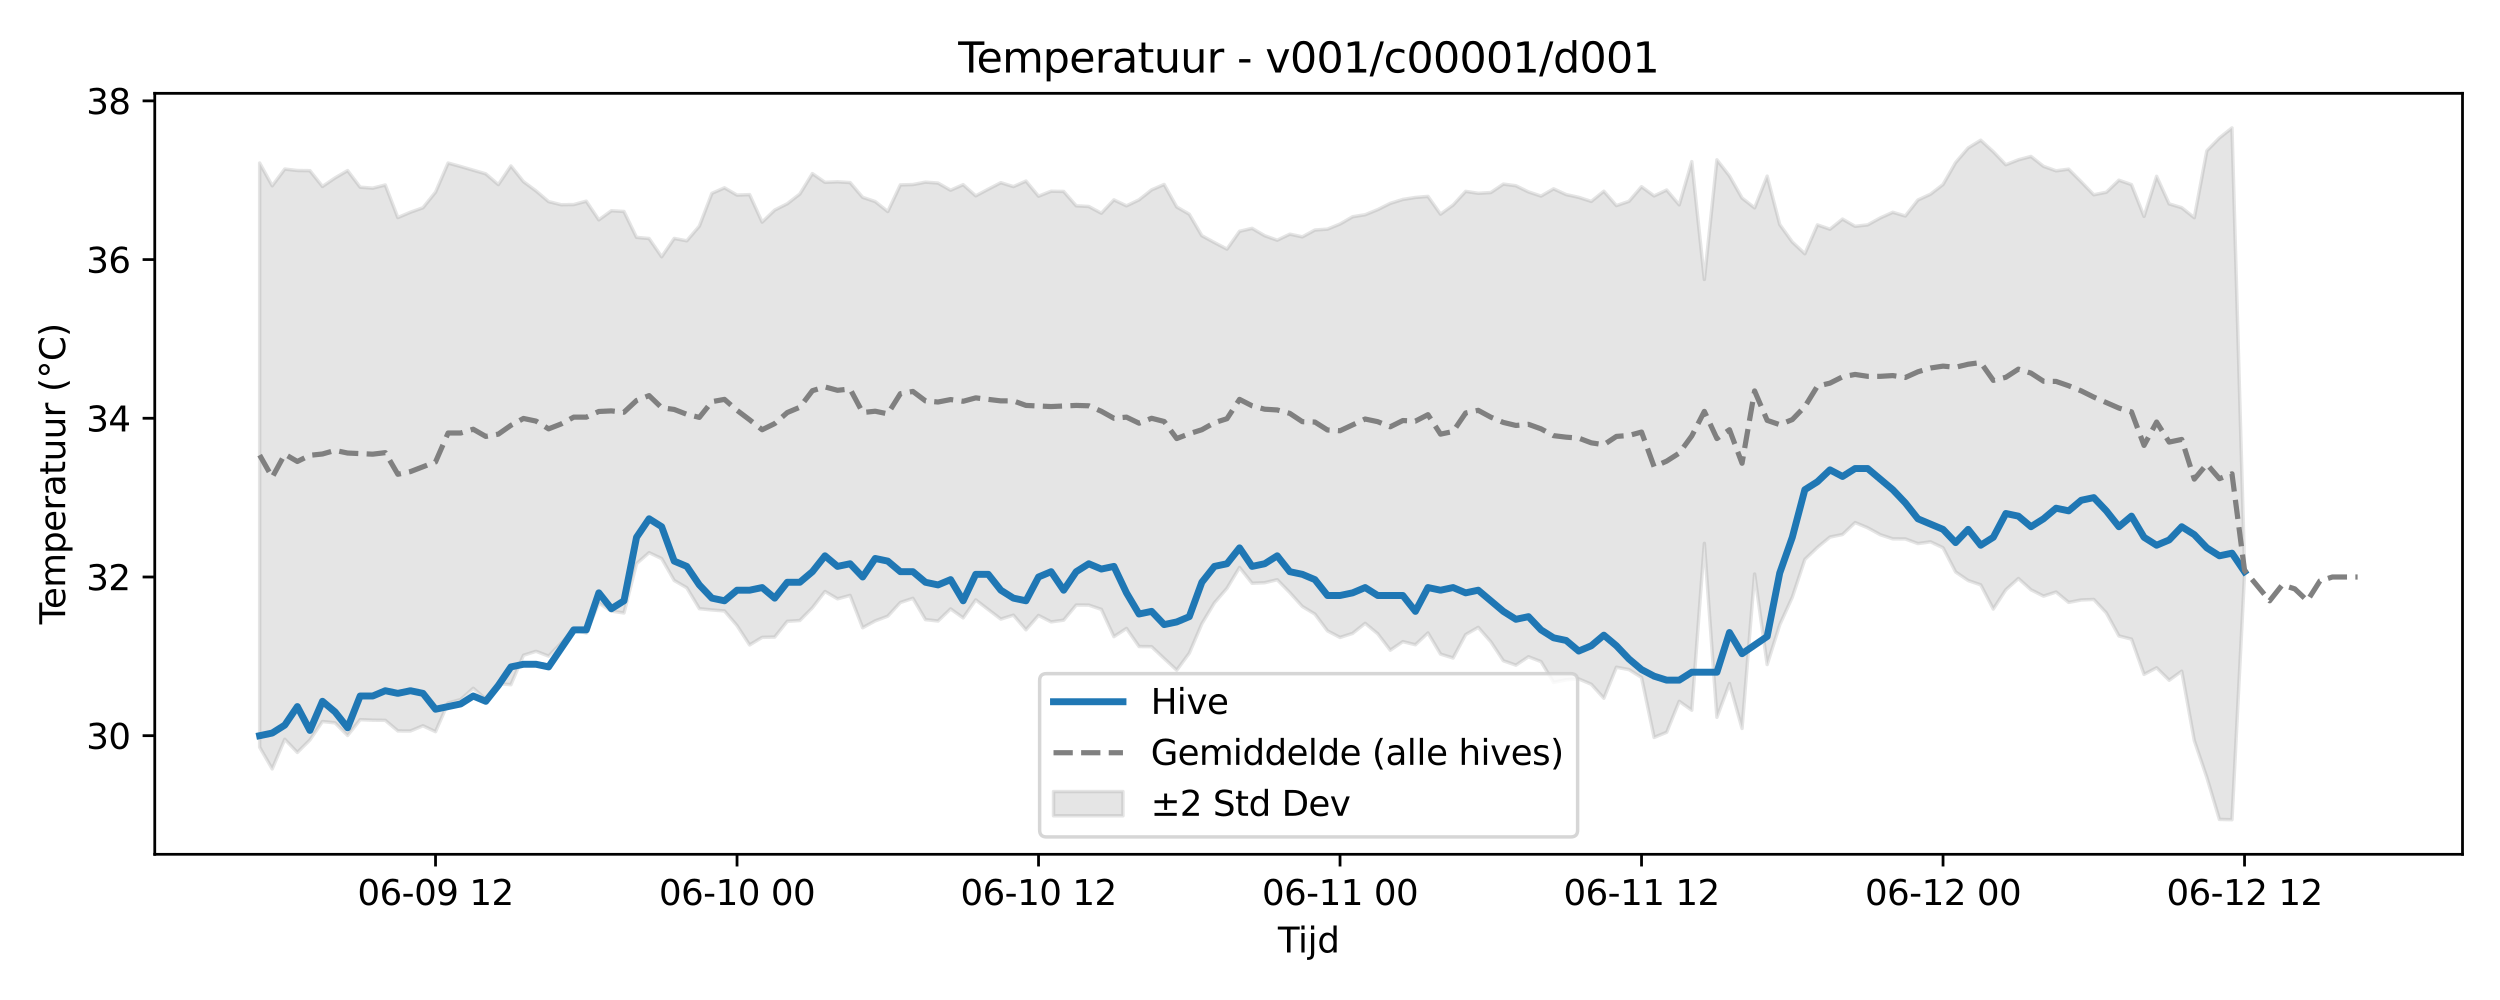 <?xml version="1.0" encoding="utf-8" standalone="no"?>
<!DOCTYPE svg PUBLIC "-//W3C//DTD SVG 1.1//EN"
  "http://www.w3.org/Graphics/SVG/1.1/DTD/svg11.dtd">
<svg xmlns:xlink="http://www.w3.org/1999/xlink" width="720pt" height="288pt" viewBox="0 0 720 288" xmlns="http://www.w3.org/2000/svg" version="1.1">
 <defs>
  <style type="text/css">*{stroke-linejoin: round; stroke-linecap: butt}</style>
 </defs>
 <g id="figure_1">
  <g id="patch_1">
   <path d="M 0 288 
L 720 288 
L 720 0 
L 0 0 
z
" style="fill: #ffffff"/>
  </g>
  <g id="axes_1">
   <g id="patch_2">
    <path d="M 44.57 246.04 
L 709.2 246.04 
L 709.2 26.88 
L 44.57 26.88 
z
" style="fill: #ffffff"/>
   </g>
   <g id="FillBetweenPolyCollection_1">
    <defs>
     <path id="m4e819aeb55" d="M 74.78 -241.05 
L 74.78 -72.804 
L 78.398 -66.554 
L 82.016 -75.085 
L 85.635 -71.291 
L 89.253 -74.895 
L 92.871 -80.204 
L 96.489 -79.819 
L 100.107 -76.176 
L 103.725 -80.737 
L 107.343 -80.584 
L 110.961 -80.541 
L 114.579 -77.488 
L 118.197 -77.469 
L 121.815 -78.976 
L 125.433 -77.269 
L 129.051 -85.546 
L 132.669 -86.537 
L 136.287 -89.775 
L 139.905 -86.687 
L 143.523 -91.104 
L 147.141 -90.805 
L 150.759 -99.283 
L 154.377 -100.423 
L 157.995 -99.041 
L 161.613 -102.77 
L 165.231 -106.643 
L 168.849 -105.665 
L 172.467 -114.318 
L 176.085 -112.005 
L 179.703 -111.464 
L 183.321 -125.662 
L 186.939 -128.829 
L 190.557 -127.116 
L 194.175 -120.823 
L 197.793 -118.714 
L 201.411 -112.7 
L 205.029 -112.331 
L 208.647 -112.045 
L 212.265 -107.828 
L 215.883 -102.253 
L 219.501 -104.441 
L 223.119 -104.524 
L 226.737 -109.054 
L 230.355 -109.294 
L 233.973 -112.96 
L 237.591 -117.651 
L 241.209 -115.537 
L 244.827 -116.522 
L 248.445 -107.206 
L 252.063 -109.187 
L 255.681 -110.538 
L 259.299 -114.475 
L 262.917 -115.679 
L 266.535 -109.547 
L 270.153 -109.149 
L 273.771 -112.631 
L 277.389 -110.049 
L 281.008 -115.226 
L 284.626 -112.44 
L 288.244 -109.694 
L 291.862 -110.831 
L 295.48 -106.619 
L 299.098 -110.755 
L 302.716 -108.892 
L 306.334 -109.392 
L 309.952 -113.747 
L 313.57 -113.724 
L 317.188 -112.505 
L 320.806 -104.637 
L 324.424 -107.004 
L 328.042 -101.798 
L 331.66 -101.758 
L 335.278 -98.342 
L 338.896 -94.995 
L 342.514 -99.881 
L 346.132 -108.35 
L 349.75 -114.379 
L 353.368 -118.566 
L 356.986 -124.571 
L 360.604 -120.021 
L 364.222 -120.173 
L 367.84 -121.039 
L 371.458 -117.342 
L 375.076 -113.329 
L 378.694 -111.144 
L 382.312 -106.315 
L 385.93 -104.411 
L 389.548 -105.583 
L 393.166 -108.477 
L 396.784 -105.483 
L 400.402 -100.739 
L 404.02 -103.206 
L 407.638 -102.308 
L 411.256 -105.705 
L 414.874 -99.618 
L 418.492 -98.495 
L 422.11 -105.232 
L 425.728 -107.317 
L 429.346 -103.182 
L 432.964 -97.701 
L 436.582 -96.432 
L 440.2 -98.858 
L 443.818 -97.452 
L 447.436 -91.444 
L 451.054 -92.228 
L 454.672 -92.478 
L 458.29 -90.929 
L 461.908 -86.908 
L 465.526 -95.835 
L 469.144 -95.152 
L 472.762 -92.9 
L 476.381 -75.618 
L 479.999 -77.11 
L 483.617 -86.016 
L 487.235 -83.457 
L 490.853 -131.511 
L 494.471 -81.418 
L 498.089 -91.138 
L 501.707 -78.202 
L 505.325 -122.686 
L 508.943 -96.609 
L 512.561 -108.044 
L 516.179 -115.999 
L 519.797 -126.885 
L 523.415 -130.344 
L 527.033 -133.326 
L 530.651 -134.057 
L 534.269 -137.502 
L 537.887 -135.994 
L 541.505 -134.008 
L 545.123 -132.806 
L 548.741 -132.787 
L 552.359 -131.445 
L 555.977 -131.957 
L 559.595 -130.243 
L 563.213 -123.275 
L 566.831 -120.801 
L 570.449 -119.562 
L 574.067 -112.595 
L 577.685 -118.136 
L 581.303 -121.393 
L 584.921 -118.14 
L 588.539 -116.313 
L 592.157 -117.493 
L 595.775 -114.506 
L 599.393 -115.208 
L 603.011 -115.356 
L 606.629 -111.472 
L 610.247 -104.847 
L 613.865 -103.939 
L 617.483 -93.777 
L 621.101 -95.674 
L 624.719 -92.082 
L 628.337 -94.697 
L 631.955 -74.725 
L 635.573 -64.089 
L 639.191 -52.009 
L 642.809 -51.922 
L 646.427 -122.657 
L 646.427 -124.812 
L 646.427 -124.812 
L 642.809 -251.158 
L 639.191 -248.278 
L 635.573 -244.578 
L 631.955 -225.307 
L 628.337 -228.19 
L 624.719 -229.281 
L 621.101 -237.225 
L 617.483 -225.682 
L 613.865 -234.837 
L 610.247 -236.106 
L 606.629 -232.636 
L 603.011 -231.909 
L 599.393 -235.648 
L 595.775 -239.288 
L 592.157 -238.804 
L 588.539 -240.093 
L 584.921 -242.946 
L 581.303 -241.978 
L 577.685 -240.556 
L 574.067 -244.319 
L 570.449 -247.618 
L 566.831 -245.399 
L 563.213 -241.184 
L 559.595 -234.869 
L 555.977 -232.067 
L 552.359 -230.402 
L 548.741 -225.795 
L 545.123 -226.865 
L 541.505 -225.228 
L 537.887 -223.242 
L 534.269 -222.821 
L 530.651 -224.907 
L 527.033 -221.991 
L 523.415 -223.232 
L 519.797 -214.919 
L 516.179 -218.314 
L 512.561 -223.349 
L 508.943 -237.27 
L 505.325 -228.133 
L 501.707 -230.973 
L 498.089 -237.336 
L 494.471 -241.976 
L 490.853 -207.526 
L 487.235 -241.461 
L 483.617 -228.999 
L 479.999 -233.283 
L 476.381 -231.575 
L 472.762 -234.231 
L 469.144 -230.02 
L 465.526 -228.793 
L 461.908 -232.932 
L 458.29 -229.999 
L 454.672 -231.17 
L 451.054 -231.964 
L 447.436 -233.619 
L 443.818 -231.529 
L 440.2 -232.735 
L 436.582 -234.508 
L 432.964 -234.981 
L 429.346 -232.546 
L 425.728 -232.329 
L 422.11 -232.891 
L 418.492 -228.963 
L 414.874 -226.316 
L 411.256 -231.439 
L 407.638 -231.135 
L 404.02 -230.563 
L 400.402 -229.439 
L 396.784 -227.634 
L 393.166 -226.163 
L 389.548 -225.575 
L 385.93 -223.482 
L 382.312 -222.013 
L 378.694 -221.755 
L 375.076 -219.788 
L 371.458 -220.564 
L 367.84 -218.825 
L 364.222 -220.126 
L 360.604 -222.238 
L 356.986 -221.387 
L 353.368 -216.256 
L 349.75 -218.157 
L 346.132 -220.123 
L 342.514 -226.307 
L 338.896 -228.4 
L 335.278 -234.883 
L 331.66 -233.318 
L 328.042 -230.448 
L 324.424 -228.725 
L 320.806 -230.439 
L 317.188 -226.597 
L 313.57 -228.534 
L 309.952 -228.729 
L 306.334 -232.866 
L 302.716 -232.931 
L 299.098 -231.504 
L 295.48 -235.857 
L 291.862 -234.257 
L 288.244 -235.393 
L 284.626 -233.518 
L 281.008 -231.603 
L 277.389 -234.821 
L 273.771 -233.218 
L 270.153 -235.285 
L 266.535 -235.541 
L 262.917 -234.85 
L 259.299 -234.749 
L 255.681 -227.077 
L 252.063 -229.952 
L 248.445 -231.17 
L 244.827 -235.422 
L 241.209 -235.645 
L 237.591 -235.49 
L 233.973 -238.005 
L 230.355 -232.13 
L 226.737 -229.323 
L 223.119 -227.504 
L 219.501 -224.032 
L 215.883 -231.952 
L 212.265 -231.818 
L 208.647 -233.913 
L 205.029 -232.321 
L 201.411 -222.883 
L 197.793 -218.647 
L 194.175 -219.331 
L 190.557 -214.054 
L 186.939 -219.306 
L 183.321 -219.644 
L 179.703 -227.094 
L 176.085 -227.315 
L 172.467 -224.676 
L 168.849 -230.064 
L 165.231 -229.086 
L 161.613 -229.041 
L 157.995 -229.94 
L 154.377 -233.021 
L 150.759 -235.684 
L 147.141 -240.207 
L 143.523 -234.83 
L 139.905 -237.941 
L 136.287 -238.988 
L 132.669 -240.049 
L 129.051 -241.041 
L 125.433 -232.667 
L 121.815 -228.167 
L 118.197 -226.88 
L 114.579 -225.338 
L 110.961 -234.728 
L 107.343 -233.814 
L 103.725 -234.096 
L 100.107 -238.875 
L 96.489 -236.756 
L 92.871 -234.303 
L 89.253 -238.85 
L 85.635 -238.899 
L 82.016 -239.313 
L 78.398 -234.495 
L 74.78 -241.05 
z
" style="stroke: #808080; stroke-opacity: 0.2"/>
    </defs>
    <g clip-path="url(#p2e03456da3)">
     <use xlink:href="#m4e819aeb55" x="0" y="288" style="fill: #808080; fill-opacity: 0.2; stroke: #808080; stroke-opacity: 0.2"/>
    </g>
   </g>
   <g id="matplotlib.axis_1">
    <g id="xtick_1">
     <g id="line2d_1">
      <defs>
       <path id="m7bb0979774" d="M 0 0 
L 0 3.5 
" style="stroke: #000000; stroke-width: 0.8"/>
      </defs>
      <g>
       <use xlink:href="#m7bb0979774" x="125.433" y="246.04" style="stroke: #000000; stroke-width: 0.8"/>
      </g>
     </g>
     <g id="text_1">
      <!-- 06-09 12 -->
      <g transform="translate(102.952 260.638) scale(0.1 -0.1)">
       <defs>
        <path id="DejaVuSans-30" d="M 2034 4250 
Q 1547 4250 1301 3770 
Q 1056 3291 1056 2328 
Q 1056 1369 1301 889 
Q 1547 409 2034 409 
Q 2525 409 2770 889 
Q 3016 1369 3016 2328 
Q 3016 3291 2770 3770 
Q 2525 4250 2034 4250 
z
M 2034 4750 
Q 2819 4750 3233 4129 
Q 3647 3509 3647 2328 
Q 3647 1150 3233 529 
Q 2819 -91 2034 -91 
Q 1250 -91 836 529 
Q 422 1150 422 2328 
Q 422 3509 836 4129 
Q 1250 4750 2034 4750 
z
" transform="scale(0.016)"/>
        <path id="DejaVuSans-36" d="M 2113 2584 
Q 1688 2584 1439 2293 
Q 1191 2003 1191 1497 
Q 1191 994 1439 701 
Q 1688 409 2113 409 
Q 2538 409 2786 701 
Q 3034 994 3034 1497 
Q 3034 2003 2786 2293 
Q 2538 2584 2113 2584 
z
M 3366 4563 
L 3366 3988 
Q 3128 4100 2886 4159 
Q 2644 4219 2406 4219 
Q 1781 4219 1451 3797 
Q 1122 3375 1075 2522 
Q 1259 2794 1537 2939 
Q 1816 3084 2150 3084 
Q 2853 3084 3261 2657 
Q 3669 2231 3669 1497 
Q 3669 778 3244 343 
Q 2819 -91 2113 -91 
Q 1303 -91 875 529 
Q 447 1150 447 2328 
Q 447 3434 972 4092 
Q 1497 4750 2381 4750 
Q 2619 4750 2861 4703 
Q 3103 4656 3366 4563 
z
" transform="scale(0.016)"/>
        <path id="DejaVuSans-2d" d="M 313 2009 
L 1997 2009 
L 1997 1497 
L 313 1497 
L 313 2009 
z
" transform="scale(0.016)"/>
        <path id="DejaVuSans-39" d="M 703 97 
L 703 672 
Q 941 559 1184 500 
Q 1428 441 1663 441 
Q 2288 441 2617 861 
Q 2947 1281 2994 2138 
Q 2813 1869 2534 1725 
Q 2256 1581 1919 1581 
Q 1219 1581 811 2004 
Q 403 2428 403 3163 
Q 403 3881 828 4315 
Q 1253 4750 1959 4750 
Q 2769 4750 3195 4129 
Q 3622 3509 3622 2328 
Q 3622 1225 3098 567 
Q 2575 -91 1691 -91 
Q 1453 -91 1209 -44 
Q 966 3 703 97 
z
M 1959 2075 
Q 2384 2075 2632 2365 
Q 2881 2656 2881 3163 
Q 2881 3666 2632 3958 
Q 2384 4250 1959 4250 
Q 1534 4250 1286 3958 
Q 1038 3666 1038 3163 
Q 1038 2656 1286 2365 
Q 1534 2075 1959 2075 
z
" transform="scale(0.016)"/>
        <path id="DejaVuSans-20" transform="scale(0.016)"/>
        <path id="DejaVuSans-31" d="M 794 531 
L 1825 531 
L 1825 4091 
L 703 3866 
L 703 4441 
L 1819 4666 
L 2450 4666 
L 2450 531 
L 3481 531 
L 3481 0 
L 794 0 
L 794 531 
z
" transform="scale(0.016)"/>
        <path id="DejaVuSans-32" d="M 1228 531 
L 3431 531 
L 3431 0 
L 469 0 
L 469 531 
Q 828 903 1448 1529 
Q 2069 2156 2228 2338 
Q 2531 2678 2651 2914 
Q 2772 3150 2772 3378 
Q 2772 3750 2511 3984 
Q 2250 4219 1831 4219 
Q 1534 4219 1204 4116 
Q 875 4013 500 3803 
L 500 4441 
Q 881 4594 1212 4672 
Q 1544 4750 1819 4750 
Q 2544 4750 2975 4387 
Q 3406 4025 3406 3419 
Q 3406 3131 3298 2873 
Q 3191 2616 2906 2266 
Q 2828 2175 2409 1742 
Q 1991 1309 1228 531 
z
" transform="scale(0.016)"/>
       </defs>
       <use xlink:href="#DejaVuSans-30"/>
       <use xlink:href="#DejaVuSans-36" transform="translate(63.623 0)"/>
       <use xlink:href="#DejaVuSans-2d" transform="translate(127.246 0)"/>
       <use xlink:href="#DejaVuSans-30" transform="translate(163.33 0)"/>
       <use xlink:href="#DejaVuSans-39" transform="translate(226.953 0)"/>
       <use xlink:href="#DejaVuSans-20" transform="translate(290.576 0)"/>
       <use xlink:href="#DejaVuSans-31" transform="translate(322.363 0)"/>
       <use xlink:href="#DejaVuSans-32" transform="translate(385.986 0)"/>
      </g>
     </g>
    </g>
    <g id="xtick_2">
     <g id="line2d_2">
      <g>
       <use xlink:href="#m7bb0979774" x="212.265" y="246.04" style="stroke: #000000; stroke-width: 0.8"/>
      </g>
     </g>
     <g id="text_2">
      <!-- 06-10 00 -->
      <g transform="translate(189.785 260.638) scale(0.1 -0.1)">
       <use xlink:href="#DejaVuSans-30"/>
       <use xlink:href="#DejaVuSans-36" transform="translate(63.623 0)"/>
       <use xlink:href="#DejaVuSans-2d" transform="translate(127.246 0)"/>
       <use xlink:href="#DejaVuSans-31" transform="translate(163.33 0)"/>
       <use xlink:href="#DejaVuSans-30" transform="translate(226.953 0)"/>
       <use xlink:href="#DejaVuSans-20" transform="translate(290.576 0)"/>
       <use xlink:href="#DejaVuSans-30" transform="translate(322.363 0)"/>
       <use xlink:href="#DejaVuSans-30" transform="translate(385.986 0)"/>
      </g>
     </g>
    </g>
    <g id="xtick_3">
     <g id="line2d_3">
      <g>
       <use xlink:href="#m7bb0979774" x="299.098" y="246.04" style="stroke: #000000; stroke-width: 0.8"/>
      </g>
     </g>
     <g id="text_3">
      <!-- 06-10 12 -->
      <g transform="translate(276.617 260.638) scale(0.1 -0.1)">
       <use xlink:href="#DejaVuSans-30"/>
       <use xlink:href="#DejaVuSans-36" transform="translate(63.623 0)"/>
       <use xlink:href="#DejaVuSans-2d" transform="translate(127.246 0)"/>
       <use xlink:href="#DejaVuSans-31" transform="translate(163.33 0)"/>
       <use xlink:href="#DejaVuSans-30" transform="translate(226.953 0)"/>
       <use xlink:href="#DejaVuSans-20" transform="translate(290.576 0)"/>
       <use xlink:href="#DejaVuSans-31" transform="translate(322.363 0)"/>
       <use xlink:href="#DejaVuSans-32" transform="translate(385.986 0)"/>
      </g>
     </g>
    </g>
    <g id="xtick_4">
     <g id="line2d_4">
      <g>
       <use xlink:href="#m7bb0979774" x="385.93" y="246.04" style="stroke: #000000; stroke-width: 0.8"/>
      </g>
     </g>
     <g id="text_4">
      <!-- 06-11 00 -->
      <g transform="translate(363.45 260.638) scale(0.1 -0.1)">
       <use xlink:href="#DejaVuSans-30"/>
       <use xlink:href="#DejaVuSans-36" transform="translate(63.623 0)"/>
       <use xlink:href="#DejaVuSans-2d" transform="translate(127.246 0)"/>
       <use xlink:href="#DejaVuSans-31" transform="translate(163.33 0)"/>
       <use xlink:href="#DejaVuSans-31" transform="translate(226.953 0)"/>
       <use xlink:href="#DejaVuSans-20" transform="translate(290.576 0)"/>
       <use xlink:href="#DejaVuSans-30" transform="translate(322.363 0)"/>
       <use xlink:href="#DejaVuSans-30" transform="translate(385.986 0)"/>
      </g>
     </g>
    </g>
    <g id="xtick_5">
     <g id="line2d_5">
      <g>
       <use xlink:href="#m7bb0979774" x="472.762" y="246.04" style="stroke: #000000; stroke-width: 0.8"/>
      </g>
     </g>
     <g id="text_5">
      <!-- 06-11 12 -->
      <g transform="translate(450.282 260.638) scale(0.1 -0.1)">
       <use xlink:href="#DejaVuSans-30"/>
       <use xlink:href="#DejaVuSans-36" transform="translate(63.623 0)"/>
       <use xlink:href="#DejaVuSans-2d" transform="translate(127.246 0)"/>
       <use xlink:href="#DejaVuSans-31" transform="translate(163.33 0)"/>
       <use xlink:href="#DejaVuSans-31" transform="translate(226.953 0)"/>
       <use xlink:href="#DejaVuSans-20" transform="translate(290.576 0)"/>
       <use xlink:href="#DejaVuSans-31" transform="translate(322.363 0)"/>
       <use xlink:href="#DejaVuSans-32" transform="translate(385.986 0)"/>
      </g>
     </g>
    </g>
    <g id="xtick_6">
     <g id="line2d_6">
      <g>
       <use xlink:href="#m7bb0979774" x="559.595" y="246.04" style="stroke: #000000; stroke-width: 0.8"/>
      </g>
     </g>
     <g id="text_6">
      <!-- 06-12 00 -->
      <g transform="translate(537.114 260.638) scale(0.1 -0.1)">
       <use xlink:href="#DejaVuSans-30"/>
       <use xlink:href="#DejaVuSans-36" transform="translate(63.623 0)"/>
       <use xlink:href="#DejaVuSans-2d" transform="translate(127.246 0)"/>
       <use xlink:href="#DejaVuSans-31" transform="translate(163.33 0)"/>
       <use xlink:href="#DejaVuSans-32" transform="translate(226.953 0)"/>
       <use xlink:href="#DejaVuSans-20" transform="translate(290.576 0)"/>
       <use xlink:href="#DejaVuSans-30" transform="translate(322.363 0)"/>
       <use xlink:href="#DejaVuSans-30" transform="translate(385.986 0)"/>
      </g>
     </g>
    </g>
    <g id="xtick_7">
     <g id="line2d_7">
      <g>
       <use xlink:href="#m7bb0979774" x="646.427" y="246.04" style="stroke: #000000; stroke-width: 0.8"/>
      </g>
     </g>
     <g id="text_7">
      <!-- 06-12 12 -->
      <g transform="translate(623.947 260.638) scale(0.1 -0.1)">
       <use xlink:href="#DejaVuSans-30"/>
       <use xlink:href="#DejaVuSans-36" transform="translate(63.623 0)"/>
       <use xlink:href="#DejaVuSans-2d" transform="translate(127.246 0)"/>
       <use xlink:href="#DejaVuSans-31" transform="translate(163.33 0)"/>
       <use xlink:href="#DejaVuSans-32" transform="translate(226.953 0)"/>
       <use xlink:href="#DejaVuSans-20" transform="translate(290.576 0)"/>
       <use xlink:href="#DejaVuSans-31" transform="translate(322.363 0)"/>
       <use xlink:href="#DejaVuSans-32" transform="translate(385.986 0)"/>
      </g>
     </g>
    </g>
    <g id="text_8">
     <!-- Tijd -->
     <g transform="translate(368.035 274.317) scale(0.1 -0.1)">
      <defs>
       <path id="DejaVuSans-54" d="M -19 4666 
L 3928 4666 
L 3928 4134 
L 2272 4134 
L 2272 0 
L 1638 0 
L 1638 4134 
L -19 4134 
L -19 4666 
z
" transform="scale(0.016)"/>
       <path id="DejaVuSans-69" d="M 603 3500 
L 1178 3500 
L 1178 0 
L 603 0 
L 603 3500 
z
M 603 4863 
L 1178 4863 
L 1178 4134 
L 603 4134 
L 603 4863 
z
" transform="scale(0.016)"/>
       <path id="DejaVuSans-6a" d="M 603 3500 
L 1178 3500 
L 1178 -63 
Q 1178 -731 923 -1031 
Q 669 -1331 103 -1331 
L -116 -1331 
L -116 -844 
L 38 -844 
Q 366 -844 484 -692 
Q 603 -541 603 -63 
L 603 3500 
z
M 603 4863 
L 1178 4863 
L 1178 4134 
L 603 4134 
L 603 4863 
z
" transform="scale(0.016)"/>
       <path id="DejaVuSans-64" d="M 2906 2969 
L 2906 4863 
L 3481 4863 
L 3481 0 
L 2906 0 
L 2906 525 
Q 2725 213 2448 61 
Q 2172 -91 1784 -91 
Q 1150 -91 751 415 
Q 353 922 353 1747 
Q 353 2572 751 3078 
Q 1150 3584 1784 3584 
Q 2172 3584 2448 3432 
Q 2725 3281 2906 2969 
z
M 947 1747 
Q 947 1113 1208 752 
Q 1469 391 1925 391 
Q 2381 391 2643 752 
Q 2906 1113 2906 1747 
Q 2906 2381 2643 2742 
Q 2381 3103 1925 3103 
Q 1469 3103 1208 2742 
Q 947 2381 947 1747 
z
" transform="scale(0.016)"/>
      </defs>
      <use xlink:href="#DejaVuSans-54"/>
      <use xlink:href="#DejaVuSans-69" transform="translate(57.959 0)"/>
      <use xlink:href="#DejaVuSans-6a" transform="translate(85.742 0)"/>
      <use xlink:href="#DejaVuSans-64" transform="translate(113.525 0)"/>
     </g>
    </g>
   </g>
   <g id="matplotlib.axis_2">
    <g id="ytick_1">
     <g id="line2d_8">
      <defs>
       <path id="m23833647ec" d="M 0 0 
L -3.5 0 
" style="stroke: #000000; stroke-width: 0.8"/>
      </defs>
      <g>
       <use xlink:href="#m23833647ec" x="44.57" y="211.878" style="stroke: #000000; stroke-width: 0.8"/>
      </g>
     </g>
     <g id="text_9">
      <!-- 30 -->
      <g transform="translate(24.845 215.677) scale(0.1 -0.1)">
       <defs>
        <path id="DejaVuSans-33" d="M 2597 2516 
Q 3050 2419 3304 2112 
Q 3559 1806 3559 1356 
Q 3559 666 3084 287 
Q 2609 -91 1734 -91 
Q 1441 -91 1130 -33 
Q 819 25 488 141 
L 488 750 
Q 750 597 1062 519 
Q 1375 441 1716 441 
Q 2309 441 2620 675 
Q 2931 909 2931 1356 
Q 2931 1769 2642 2001 
Q 2353 2234 1838 2234 
L 1294 2234 
L 1294 2753 
L 1863 2753 
Q 2328 2753 2575 2939 
Q 2822 3125 2822 3475 
Q 2822 3834 2567 4026 
Q 2313 4219 1838 4219 
Q 1578 4219 1281 4162 
Q 984 4106 628 3988 
L 628 4550 
Q 988 4650 1302 4700 
Q 1616 4750 1894 4750 
Q 2613 4750 3031 4423 
Q 3450 4097 3450 3541 
Q 3450 3153 3228 2886 
Q 3006 2619 2597 2516 
z
" transform="scale(0.016)"/>
       </defs>
       <use xlink:href="#DejaVuSans-33"/>
       <use xlink:href="#DejaVuSans-30" transform="translate(63.623 0)"/>
      </g>
     </g>
    </g>
    <g id="ytick_2">
     <g id="line2d_9">
      <g>
       <use xlink:href="#m23833647ec" x="44.57" y="166.17" style="stroke: #000000; stroke-width: 0.8"/>
      </g>
     </g>
     <g id="text_10">
      <!-- 32 -->
      <g transform="translate(24.845 169.969) scale(0.1 -0.1)">
       <use xlink:href="#DejaVuSans-33"/>
       <use xlink:href="#DejaVuSans-32" transform="translate(63.623 0)"/>
      </g>
     </g>
    </g>
    <g id="ytick_3">
     <g id="line2d_10">
      <g>
       <use xlink:href="#m23833647ec" x="44.57" y="120.462" style="stroke: #000000; stroke-width: 0.8"/>
      </g>
     </g>
     <g id="text_11">
      <!-- 34 -->
      <g transform="translate(24.845 124.261) scale(0.1 -0.1)">
       <defs>
        <path id="DejaVuSans-34" d="M 2419 4116 
L 825 1625 
L 2419 1625 
L 2419 4116 
z
M 2253 4666 
L 3047 4666 
L 3047 1625 
L 3713 1625 
L 3713 1100 
L 3047 1100 
L 3047 0 
L 2419 0 
L 2419 1100 
L 313 1100 
L 313 1709 
L 2253 4666 
z
" transform="scale(0.016)"/>
       </defs>
       <use xlink:href="#DejaVuSans-33"/>
       <use xlink:href="#DejaVuSans-34" transform="translate(63.623 0)"/>
      </g>
     </g>
    </g>
    <g id="ytick_4">
     <g id="line2d_11">
      <g>
       <use xlink:href="#m23833647ec" x="44.57" y="74.754" style="stroke: #000000; stroke-width: 0.8"/>
      </g>
     </g>
     <g id="text_12">
      <!-- 36 -->
      <g transform="translate(24.845 78.553) scale(0.1 -0.1)">
       <use xlink:href="#DejaVuSans-33"/>
       <use xlink:href="#DejaVuSans-36" transform="translate(63.623 0)"/>
      </g>
     </g>
    </g>
    <g id="ytick_5">
     <g id="line2d_12">
      <g>
       <use xlink:href="#m23833647ec" x="44.57" y="29.046" style="stroke: #000000; stroke-width: 0.8"/>
      </g>
     </g>
     <g id="text_13">
      <!-- 38 -->
      <g transform="translate(24.845 32.846) scale(0.1 -0.1)">
       <defs>
        <path id="DejaVuSans-38" d="M 2034 2216 
Q 1584 2216 1326 1975 
Q 1069 1734 1069 1313 
Q 1069 891 1326 650 
Q 1584 409 2034 409 
Q 2484 409 2743 651 
Q 3003 894 3003 1313 
Q 3003 1734 2745 1975 
Q 2488 2216 2034 2216 
z
M 1403 2484 
Q 997 2584 770 2862 
Q 544 3141 544 3541 
Q 544 4100 942 4425 
Q 1341 4750 2034 4750 
Q 2731 4750 3128 4425 
Q 3525 4100 3525 3541 
Q 3525 3141 3298 2862 
Q 3072 2584 2669 2484 
Q 3125 2378 3379 2068 
Q 3634 1759 3634 1313 
Q 3634 634 3220 271 
Q 2806 -91 2034 -91 
Q 1263 -91 848 271 
Q 434 634 434 1313 
Q 434 1759 690 2068 
Q 947 2378 1403 2484 
z
M 1172 3481 
Q 1172 3119 1398 2916 
Q 1625 2713 2034 2713 
Q 2441 2713 2670 2916 
Q 2900 3119 2900 3481 
Q 2900 3844 2670 4047 
Q 2441 4250 2034 4250 
Q 1625 4250 1398 4047 
Q 1172 3844 1172 3481 
z
" transform="scale(0.016)"/>
       </defs>
       <use xlink:href="#DejaVuSans-33"/>
       <use xlink:href="#DejaVuSans-38" transform="translate(63.623 0)"/>
      </g>
     </g>
    </g>
    <g id="text_14">
     <!-- Temperatuur (°C) -->
     <g transform="translate(18.765 179.816) rotate(-90) scale(0.1 -0.1)">
      <defs>
       <path id="DejaVuSans-65" d="M 3597 1894 
L 3597 1613 
L 953 1613 
Q 991 1019 1311 708 
Q 1631 397 2203 397 
Q 2534 397 2845 478 
Q 3156 559 3463 722 
L 3463 178 
Q 3153 47 2828 -22 
Q 2503 -91 2169 -91 
Q 1331 -91 842 396 
Q 353 884 353 1716 
Q 353 2575 817 3079 
Q 1281 3584 2069 3584 
Q 2775 3584 3186 3129 
Q 3597 2675 3597 1894 
z
M 3022 2063 
Q 3016 2534 2758 2815 
Q 2500 3097 2075 3097 
Q 1594 3097 1305 2825 
Q 1016 2553 972 2059 
L 3022 2063 
z
" transform="scale(0.016)"/>
       <path id="DejaVuSans-6d" d="M 3328 2828 
Q 3544 3216 3844 3400 
Q 4144 3584 4550 3584 
Q 5097 3584 5394 3201 
Q 5691 2819 5691 2113 
L 5691 0 
L 5113 0 
L 5113 2094 
Q 5113 2597 4934 2840 
Q 4756 3084 4391 3084 
Q 3944 3084 3684 2787 
Q 3425 2491 3425 1978 
L 3425 0 
L 2847 0 
L 2847 2094 
Q 2847 2600 2669 2842 
Q 2491 3084 2119 3084 
Q 1678 3084 1418 2786 
Q 1159 2488 1159 1978 
L 1159 0 
L 581 0 
L 581 3500 
L 1159 3500 
L 1159 2956 
Q 1356 3278 1631 3431 
Q 1906 3584 2284 3584 
Q 2666 3584 2933 3390 
Q 3200 3197 3328 2828 
z
" transform="scale(0.016)"/>
       <path id="DejaVuSans-70" d="M 1159 525 
L 1159 -1331 
L 581 -1331 
L 581 3500 
L 1159 3500 
L 1159 2969 
Q 1341 3281 1617 3432 
Q 1894 3584 2278 3584 
Q 2916 3584 3314 3078 
Q 3713 2572 3713 1747 
Q 3713 922 3314 415 
Q 2916 -91 2278 -91 
Q 1894 -91 1617 61 
Q 1341 213 1159 525 
z
M 3116 1747 
Q 3116 2381 2855 2742 
Q 2594 3103 2138 3103 
Q 1681 3103 1420 2742 
Q 1159 2381 1159 1747 
Q 1159 1113 1420 752 
Q 1681 391 2138 391 
Q 2594 391 2855 752 
Q 3116 1113 3116 1747 
z
" transform="scale(0.016)"/>
       <path id="DejaVuSans-72" d="M 2631 2963 
Q 2534 3019 2420 3045 
Q 2306 3072 2169 3072 
Q 1681 3072 1420 2755 
Q 1159 2438 1159 1844 
L 1159 0 
L 581 0 
L 581 3500 
L 1159 3500 
L 1159 2956 
Q 1341 3275 1631 3429 
Q 1922 3584 2338 3584 
Q 2397 3584 2469 3576 
Q 2541 3569 2628 3553 
L 2631 2963 
z
" transform="scale(0.016)"/>
       <path id="DejaVuSans-61" d="M 2194 1759 
Q 1497 1759 1228 1600 
Q 959 1441 959 1056 
Q 959 750 1161 570 
Q 1363 391 1709 391 
Q 2188 391 2477 730 
Q 2766 1069 2766 1631 
L 2766 1759 
L 2194 1759 
z
M 3341 1997 
L 3341 0 
L 2766 0 
L 2766 531 
Q 2569 213 2275 61 
Q 1981 -91 1556 -91 
Q 1019 -91 701 211 
Q 384 513 384 1019 
Q 384 1609 779 1909 
Q 1175 2209 1959 2209 
L 2766 2209 
L 2766 2266 
Q 2766 2663 2505 2880 
Q 2244 3097 1772 3097 
Q 1472 3097 1187 3025 
Q 903 2953 641 2809 
L 641 3341 
Q 956 3463 1253 3523 
Q 1550 3584 1831 3584 
Q 2591 3584 2966 3190 
Q 3341 2797 3341 1997 
z
" transform="scale(0.016)"/>
       <path id="DejaVuSans-74" d="M 1172 4494 
L 1172 3500 
L 2356 3500 
L 2356 3053 
L 1172 3053 
L 1172 1153 
Q 1172 725 1289 603 
Q 1406 481 1766 481 
L 2356 481 
L 2356 0 
L 1766 0 
Q 1100 0 847 248 
Q 594 497 594 1153 
L 594 3053 
L 172 3053 
L 172 3500 
L 594 3500 
L 594 4494 
L 1172 4494 
z
" transform="scale(0.016)"/>
       <path id="DejaVuSans-75" d="M 544 1381 
L 544 3500 
L 1119 3500 
L 1119 1403 
Q 1119 906 1312 657 
Q 1506 409 1894 409 
Q 2359 409 2629 706 
Q 2900 1003 2900 1516 
L 2900 3500 
L 3475 3500 
L 3475 0 
L 2900 0 
L 2900 538 
Q 2691 219 2414 64 
Q 2138 -91 1772 -91 
Q 1169 -91 856 284 
Q 544 659 544 1381 
z
M 1991 3584 
L 1991 3584 
z
" transform="scale(0.016)"/>
       <path id="DejaVuSans-28" d="M 1984 4856 
Q 1566 4138 1362 3434 
Q 1159 2731 1159 2009 
Q 1159 1288 1364 580 
Q 1569 -128 1984 -844 
L 1484 -844 
Q 1016 -109 783 600 
Q 550 1309 550 2009 
Q 550 2706 781 3412 
Q 1013 4119 1484 4856 
L 1984 4856 
z
" transform="scale(0.016)"/>
       <path id="DejaVuSans-b0" d="M 1600 4347 
Q 1350 4347 1178 4173 
Q 1006 4000 1006 3750 
Q 1006 3503 1178 3333 
Q 1350 3163 1600 3163 
Q 1850 3163 2022 3333 
Q 2194 3503 2194 3750 
Q 2194 3997 2020 4172 
Q 1847 4347 1600 4347 
z
M 1600 4750 
Q 1800 4750 1984 4673 
Q 2169 4597 2303 4453 
Q 2447 4313 2519 4134 
Q 2591 3956 2591 3750 
Q 2591 3338 2302 3052 
Q 2013 2766 1594 2766 
Q 1172 2766 890 3047 
Q 609 3328 609 3750 
Q 609 4169 896 4459 
Q 1184 4750 1600 4750 
z
" transform="scale(0.016)"/>
       <path id="DejaVuSans-43" d="M 4122 4306 
L 4122 3641 
Q 3803 3938 3442 4084 
Q 3081 4231 2675 4231 
Q 1875 4231 1450 3742 
Q 1025 3253 1025 2328 
Q 1025 1406 1450 917 
Q 1875 428 2675 428 
Q 3081 428 3442 575 
Q 3803 722 4122 1019 
L 4122 359 
Q 3791 134 3420 21 
Q 3050 -91 2638 -91 
Q 1578 -91 968 557 
Q 359 1206 359 2328 
Q 359 3453 968 4101 
Q 1578 4750 2638 4750 
Q 3056 4750 3426 4639 
Q 3797 4528 4122 4306 
z
" transform="scale(0.016)"/>
       <path id="DejaVuSans-29" d="M 513 4856 
L 1013 4856 
Q 1481 4119 1714 3412 
Q 1947 2706 1947 2009 
Q 1947 1309 1714 600 
Q 1481 -109 1013 -844 
L 513 -844 
Q 928 -128 1133 580 
Q 1338 1288 1338 2009 
Q 1338 2731 1133 3434 
Q 928 4138 513 4856 
z
" transform="scale(0.016)"/>
      </defs>
      <use xlink:href="#DejaVuSans-54"/>
      <use xlink:href="#DejaVuSans-65" transform="translate(44.084 0)"/>
      <use xlink:href="#DejaVuSans-6d" transform="translate(105.607 0)"/>
      <use xlink:href="#DejaVuSans-70" transform="translate(203.02 0)"/>
      <use xlink:href="#DejaVuSans-65" transform="translate(266.496 0)"/>
      <use xlink:href="#DejaVuSans-72" transform="translate(328.02 0)"/>
      <use xlink:href="#DejaVuSans-61" transform="translate(369.133 0)"/>
      <use xlink:href="#DejaVuSans-74" transform="translate(430.412 0)"/>
      <use xlink:href="#DejaVuSans-75" transform="translate(469.621 0)"/>
      <use xlink:href="#DejaVuSans-75" transform="translate(533 0)"/>
      <use xlink:href="#DejaVuSans-72" transform="translate(596.379 0)"/>
      <use xlink:href="#DejaVuSans-20" transform="translate(637.492 0)"/>
      <use xlink:href="#DejaVuSans-28" transform="translate(669.279 0)"/>
      <use xlink:href="#DejaVuSans-b0" transform="translate(708.293 0)"/>
      <use xlink:href="#DejaVuSans-43" transform="translate(758.293 0)"/>
      <use xlink:href="#DejaVuSans-29" transform="translate(828.117 0)"/>
     </g>
    </g>
   </g>
   <g id="line2d_13">
    <path d="M 74.78 211.878 
L 78.398 211.116 
L 82.016 208.831 
L 85.635 203.498 
L 89.253 210.355 
L 92.871 201.975 
L 96.489 205.022 
L 100.107 209.593 
L 103.725 200.451 
L 107.343 200.451 
L 110.961 198.928 
L 114.579 199.689 
L 118.197 198.928 
L 121.815 199.689 
L 125.433 204.26 
L 132.669 202.737 
L 136.287 200.451 
L 139.905 201.975 
L 143.523 197.404 
L 147.141 192.071 
L 150.759 191.31 
L 154.377 191.31 
L 157.995 192.071 
L 165.231 181.406 
L 168.849 181.406 
L 172.467 170.741 
L 176.085 175.312 
L 179.703 173.026 
L 183.321 154.743 
L 186.939 149.411 
L 190.557 151.696 
L 194.175 161.599 
L 197.793 163.123 
L 201.411 168.456 
L 205.029 172.265 
L 208.647 173.026 
L 212.265 169.979 
L 215.883 169.979 
L 219.501 169.217 
L 223.119 172.265 
L 226.737 167.694 
L 230.355 167.694 
L 233.973 164.647 
L 237.591 160.076 
L 241.209 163.123 
L 244.827 162.361 
L 248.445 166.17 
L 252.063 160.838 
L 255.681 161.599 
L 259.299 164.647 
L 262.917 164.647 
L 266.535 167.694 
L 270.153 168.456 
L 273.771 166.932 
L 277.389 173.026 
L 281.008 165.408 
L 284.626 165.408 
L 288.244 169.979 
L 291.862 172.265 
L 295.48 173.026 
L 299.098 166.17 
L 302.716 164.647 
L 306.334 169.979 
L 309.952 164.647 
L 313.57 162.361 
L 317.188 163.885 
L 320.806 163.123 
L 324.424 170.741 
L 328.042 176.835 
L 331.66 176.074 
L 335.278 179.883 
L 338.896 179.121 
L 342.514 177.597 
L 346.132 167.694 
L 349.75 163.123 
L 353.368 162.361 
L 356.986 157.79 
L 360.604 163.123 
L 364.222 162.361 
L 367.84 160.076 
L 371.458 164.647 
L 375.076 165.408 
L 378.694 166.932 
L 382.312 171.503 
L 385.93 171.503 
L 389.548 170.741 
L 393.166 169.217 
L 396.784 171.503 
L 404.02 171.503 
L 407.638 176.074 
L 411.256 169.217 
L 414.874 169.979 
L 418.492 169.217 
L 422.11 170.741 
L 425.728 169.979 
L 432.964 176.074 
L 436.582 178.359 
L 440.2 177.597 
L 443.818 181.406 
L 447.436 183.692 
L 451.054 184.453 
L 454.672 187.501 
L 458.29 185.977 
L 461.908 182.93 
L 465.526 185.977 
L 469.144 189.786 
L 472.762 192.833 
L 476.381 194.738 
L 479.999 195.88 
L 483.617 195.88 
L 487.235 193.595 
L 494.471 193.595 
L 498.089 182.168 
L 501.707 188.262 
L 508.943 183.311 
L 512.561 165.027 
L 516.179 154.743 
L 519.797 141.031 
L 523.415 138.745 
L 527.033 135.317 
L 530.651 137.222 
L 534.269 134.936 
L 537.887 134.936 
L 545.123 141.031 
L 548.741 144.84 
L 552.359 149.411 
L 559.595 152.458 
L 563.213 156.267 
L 566.831 152.458 
L 570.449 157.029 
L 574.067 154.743 
L 577.685 147.887 
L 581.303 148.649 
L 584.921 151.696 
L 588.539 149.411 
L 592.157 146.363 
L 595.775 147.125 
L 599.393 144.078 
L 603.011 143.316 
L 606.629 147.125 
L 610.247 151.696 
L 613.865 148.649 
L 617.483 154.743 
L 621.101 157.029 
L 624.719 155.505 
L 628.337 151.696 
L 631.955 153.981 
L 635.573 157.79 
L 639.191 160.076 
L 642.809 159.314 
L 646.427 164.647 
L 646.427 164.647 
" clip-path="url(#p2e03456da3)" style="fill: none; stroke: #1f77b4; stroke-width: 2; stroke-linecap: square"/>
   </g>
   <g id="line2d_14">
    <path d="M 74.78 131.073 
L 78.398 137.476 
L 82.016 130.801 
L 85.635 132.905 
L 89.253 131.127 
L 92.871 130.747 
L 96.489 129.713 
L 100.107 130.474 
L 107.343 130.801 
L 110.961 130.366 
L 114.579 136.587 
L 118.197 135.825 
L 125.433 133.032 
L 129.051 124.707 
L 132.669 124.707 
L 136.287 123.618 
L 139.905 125.686 
L 143.523 125.033 
L 147.141 122.494 
L 150.759 120.517 
L 154.377 121.278 
L 157.995 123.509 
L 161.613 122.095 
L 165.231 120.136 
L 168.849 120.136 
L 172.467 118.503 
L 176.085 118.34 
L 179.703 118.721 
L 183.321 115.347 
L 186.939 113.933 
L 190.557 117.415 
L 194.175 117.923 
L 197.793 119.32 
L 201.411 120.208 
L 205.029 115.674 
L 208.647 115.021 
L 212.265 118.177 
L 215.883 120.898 
L 219.501 123.763 
L 223.119 121.986 
L 226.737 118.812 
L 230.355 117.288 
L 233.973 112.518 
L 237.591 111.429 
L 241.209 112.409 
L 244.827 112.028 
L 248.445 118.812 
L 252.063 118.431 
L 255.681 119.193 
L 259.299 113.388 
L 262.917 112.735 
L 266.535 115.456 
L 270.153 115.783 
L 273.771 115.075 
L 277.389 115.565 
L 281.008 114.585 
L 288.244 115.456 
L 291.862 115.456 
L 295.48 116.762 
L 302.716 117.089 
L 309.952 116.762 
L 313.57 116.871 
L 317.188 118.449 
L 320.806 120.462 
L 324.424 120.136 
L 328.042 121.877 
L 331.66 120.462 
L 335.278 121.387 
L 338.896 126.303 
L 342.514 124.906 
L 346.132 123.763 
L 349.75 121.732 
L 353.368 120.589 
L 356.986 115.021 
L 360.604 116.871 
L 364.222 117.85 
L 367.84 118.068 
L 371.458 119.047 
L 375.076 121.442 
L 378.694 121.55 
L 382.312 123.836 
L 385.93 124.054 
L 393.166 120.68 
L 396.784 121.442 
L 400.402 122.911 
L 404.02 121.115 
L 407.638 121.278 
L 411.256 119.428 
L 414.874 125.033 
L 418.492 124.271 
L 422.11 118.939 
L 425.728 118.177 
L 429.346 120.136 
L 432.964 121.659 
L 436.582 122.53 
L 440.2 122.203 
L 443.818 123.509 
L 447.436 125.468 
L 451.054 125.904 
L 454.672 126.176 
L 458.29 127.536 
L 461.908 128.08 
L 465.526 125.686 
L 469.144 125.414 
L 472.762 124.434 
L 476.381 134.403 
L 479.999 132.803 
L 483.617 130.493 
L 487.235 125.541 
L 490.853 118.482 
L 494.471 126.303 
L 498.089 123.763 
L 501.707 133.413 
L 505.325 112.59 
L 508.943 121.061 
L 512.561 122.303 
L 516.179 120.843 
L 519.797 117.098 
L 523.415 111.212 
L 527.033 110.341 
L 530.651 108.518 
L 534.269 107.838 
L 537.887 108.382 
L 541.505 108.382 
L 545.123 108.165 
L 548.741 108.709 
L 552.359 107.076 
L 555.977 105.988 
L 559.595 105.444 
L 563.213 105.77 
L 566.831 104.9 
L 570.449 104.41 
L 574.067 109.543 
L 577.685 108.654 
L 581.303 106.315 
L 584.921 107.457 
L 588.539 109.797 
L 592.157 109.851 
L 595.775 111.103 
L 599.393 112.572 
L 603.011 114.368 
L 610.247 117.524 
L 613.865 118.612 
L 617.483 128.271 
L 621.101 121.55 
L 624.719 127.318 
L 628.337 126.557 
L 631.955 137.984 
L 635.573 133.667 
L 639.191 137.857 
L 642.809 136.46 
L 646.427 164.266 
L 653.663 173.026 
L 657.281 168.456 
L 660.899 169.598 
L 664.517 173.026 
L 668.135 167.313 
L 671.754 166.17 
L 678.99 166.17 
L 678.99 166.17 
" clip-path="url(#p2e03456da3)" style="fill: none; stroke-dasharray: 5.55,2.4; stroke-dashoffset: 0; stroke: #808080; stroke-width: 1.5"/>
   </g>
   <g id="patch_3">
    <path d="M 44.57 246.04 
L 44.57 26.88 
" style="fill: none; stroke: #000000; stroke-width: 0.8; stroke-linejoin: miter; stroke-linecap: square"/>
   </g>
   <g id="patch_4">
    <path d="M 709.2 246.04 
L 709.2 26.88 
" style="fill: none; stroke: #000000; stroke-width: 0.8; stroke-linejoin: miter; stroke-linecap: square"/>
   </g>
   <g id="patch_5">
    <path d="M 44.57 246.04 
L 709.2 246.04 
" style="fill: none; stroke: #000000; stroke-width: 0.8; stroke-linejoin: miter; stroke-linecap: square"/>
   </g>
   <g id="patch_6">
    <path d="M 44.57 26.88 
L 709.2 26.88 
" style="fill: none; stroke: #000000; stroke-width: 0.8; stroke-linejoin: miter; stroke-linecap: square"/>
   </g>
   <g id="text_15">
    <!-- Temperatuur - v001/c00001/d001 -->
    <g transform="translate(275.963 20.88) scale(0.12 -0.12)">
     <defs>
      <path id="DejaVuSans-76" d="M 191 3500 
L 800 3500 
L 1894 563 
L 2988 3500 
L 3597 3500 
L 2284 0 
L 1503 0 
L 191 3500 
z
" transform="scale(0.016)"/>
      <path id="DejaVuSans-2f" d="M 1625 4666 
L 2156 4666 
L 531 -594 
L 0 -594 
L 1625 4666 
z
" transform="scale(0.016)"/>
      <path id="DejaVuSans-63" d="M 3122 3366 
L 3122 2828 
Q 2878 2963 2633 3030 
Q 2388 3097 2138 3097 
Q 1578 3097 1268 2742 
Q 959 2388 959 1747 
Q 959 1106 1268 751 
Q 1578 397 2138 397 
Q 2388 397 2633 464 
Q 2878 531 3122 666 
L 3122 134 
Q 2881 22 2623 -34 
Q 2366 -91 2075 -91 
Q 1284 -91 818 406 
Q 353 903 353 1747 
Q 353 2603 823 3093 
Q 1294 3584 2113 3584 
Q 2378 3584 2631 3529 
Q 2884 3475 3122 3366 
z
" transform="scale(0.016)"/>
     </defs>
     <use xlink:href="#DejaVuSans-54"/>
     <use xlink:href="#DejaVuSans-65" transform="translate(44.084 0)"/>
     <use xlink:href="#DejaVuSans-6d" transform="translate(105.607 0)"/>
     <use xlink:href="#DejaVuSans-70" transform="translate(203.02 0)"/>
     <use xlink:href="#DejaVuSans-65" transform="translate(266.496 0)"/>
     <use xlink:href="#DejaVuSans-72" transform="translate(328.02 0)"/>
     <use xlink:href="#DejaVuSans-61" transform="translate(369.133 0)"/>
     <use xlink:href="#DejaVuSans-74" transform="translate(430.412 0)"/>
     <use xlink:href="#DejaVuSans-75" transform="translate(469.621 0)"/>
     <use xlink:href="#DejaVuSans-75" transform="translate(533 0)"/>
     <use xlink:href="#DejaVuSans-72" transform="translate(596.379 0)"/>
     <use xlink:href="#DejaVuSans-20" transform="translate(637.492 0)"/>
     <use xlink:href="#DejaVuSans-2d" transform="translate(669.279 0)"/>
     <use xlink:href="#DejaVuSans-20" transform="translate(705.363 0)"/>
     <use xlink:href="#DejaVuSans-76" transform="translate(737.15 0)"/>
     <use xlink:href="#DejaVuSans-30" transform="translate(796.33 0)"/>
     <use xlink:href="#DejaVuSans-30" transform="translate(859.953 0)"/>
     <use xlink:href="#DejaVuSans-31" transform="translate(923.576 0)"/>
     <use xlink:href="#DejaVuSans-2f" transform="translate(987.199 0)"/>
     <use xlink:href="#DejaVuSans-63" transform="translate(1020.891 0)"/>
     <use xlink:href="#DejaVuSans-30" transform="translate(1075.871 0)"/>
     <use xlink:href="#DejaVuSans-30" transform="translate(1139.494 0)"/>
     <use xlink:href="#DejaVuSans-30" transform="translate(1203.117 0)"/>
     <use xlink:href="#DejaVuSans-30" transform="translate(1266.74 0)"/>
     <use xlink:href="#DejaVuSans-31" transform="translate(1330.363 0)"/>
     <use xlink:href="#DejaVuSans-2f" transform="translate(1393.986 0)"/>
     <use xlink:href="#DejaVuSans-64" transform="translate(1427.678 0)"/>
     <use xlink:href="#DejaVuSans-30" transform="translate(1491.154 0)"/>
     <use xlink:href="#DejaVuSans-30" transform="translate(1554.777 0)"/>
     <use xlink:href="#DejaVuSans-31" transform="translate(1618.4 0)"/>
    </g>
   </g>
   <g id="legend_1">
    <g id="patch_7">
     <path d="M 301.413 241.04 
L 452.357 241.04 
Q 454.357 241.04 454.357 239.04 
L 454.357 196.006 
Q 454.357 194.006 452.357 194.006 
L 301.413 194.006 
Q 299.413 194.006 299.413 196.006 
L 299.413 239.04 
Q 299.413 241.04 301.413 241.04 
z
" style="fill: #ffffff; opacity: 0.8; stroke: #cccccc; stroke-linejoin: miter"/>
    </g>
    <g id="line2d_15">
     <path d="M 303.413 202.104 
L 313.413 202.104 
L 323.413 202.104 
" style="fill: none; stroke: #1f77b4; stroke-width: 2; stroke-linecap: square"/>
    </g>
    <g id="text_16">
     <!-- Hive -->
     <g transform="translate(331.413 205.604) scale(0.1 -0.1)">
      <defs>
       <path id="DejaVuSans-48" d="M 628 4666 
L 1259 4666 
L 1259 2753 
L 3553 2753 
L 3553 4666 
L 4184 4666 
L 4184 0 
L 3553 0 
L 3553 2222 
L 1259 2222 
L 1259 0 
L 628 0 
L 628 4666 
z
" transform="scale(0.016)"/>
      </defs>
      <use xlink:href="#DejaVuSans-48"/>
      <use xlink:href="#DejaVuSans-69" transform="translate(75.195 0)"/>
      <use xlink:href="#DejaVuSans-76" transform="translate(102.979 0)"/>
      <use xlink:href="#DejaVuSans-65" transform="translate(162.158 0)"/>
     </g>
    </g>
    <g id="line2d_16">
     <path d="M 303.413 216.782 
L 313.413 216.782 
L 323.413 216.782 
" style="fill: none; stroke-dasharray: 5.55,2.4; stroke-dashoffset: 0; stroke: #808080; stroke-width: 1.5"/>
    </g>
    <g id="text_17">
     <!-- Gemiddelde (alle hives) -->
     <g transform="translate(331.413 220.282) scale(0.1 -0.1)">
      <defs>
       <path id="DejaVuSans-47" d="M 3809 666 
L 3809 1919 
L 2778 1919 
L 2778 2438 
L 4434 2438 
L 4434 434 
Q 4069 175 3628 42 
Q 3188 -91 2688 -91 
Q 1594 -91 976 548 
Q 359 1188 359 2328 
Q 359 3472 976 4111 
Q 1594 4750 2688 4750 
Q 3144 4750 3555 4637 
Q 3966 4525 4313 4306 
L 4313 3634 
Q 3963 3931 3569 4081 
Q 3175 4231 2741 4231 
Q 1884 4231 1454 3753 
Q 1025 3275 1025 2328 
Q 1025 1384 1454 906 
Q 1884 428 2741 428 
Q 3075 428 3337 486 
Q 3600 544 3809 666 
z
" transform="scale(0.016)"/>
       <path id="DejaVuSans-6c" d="M 603 4863 
L 1178 4863 
L 1178 0 
L 603 0 
L 603 4863 
z
" transform="scale(0.016)"/>
       <path id="DejaVuSans-68" d="M 3513 2113 
L 3513 0 
L 2938 0 
L 2938 2094 
Q 2938 2591 2744 2837 
Q 2550 3084 2163 3084 
Q 1697 3084 1428 2787 
Q 1159 2491 1159 1978 
L 1159 0 
L 581 0 
L 581 4863 
L 1159 4863 
L 1159 2956 
Q 1366 3272 1645 3428 
Q 1925 3584 2291 3584 
Q 2894 3584 3203 3211 
Q 3513 2838 3513 2113 
z
" transform="scale(0.016)"/>
       <path id="DejaVuSans-73" d="M 2834 3397 
L 2834 2853 
Q 2591 2978 2328 3040 
Q 2066 3103 1784 3103 
Q 1356 3103 1142 2972 
Q 928 2841 928 2578 
Q 928 2378 1081 2264 
Q 1234 2150 1697 2047 
L 1894 2003 
Q 2506 1872 2764 1633 
Q 3022 1394 3022 966 
Q 3022 478 2636 193 
Q 2250 -91 1575 -91 
Q 1294 -91 989 -36 
Q 684 19 347 128 
L 347 722 
Q 666 556 975 473 
Q 1284 391 1588 391 
Q 1994 391 2212 530 
Q 2431 669 2431 922 
Q 2431 1156 2273 1281 
Q 2116 1406 1581 1522 
L 1381 1569 
Q 847 1681 609 1914 
Q 372 2147 372 2553 
Q 372 3047 722 3315 
Q 1072 3584 1716 3584 
Q 2034 3584 2315 3537 
Q 2597 3491 2834 3397 
z
" transform="scale(0.016)"/>
      </defs>
      <use xlink:href="#DejaVuSans-47"/>
      <use xlink:href="#DejaVuSans-65" transform="translate(77.49 0)"/>
      <use xlink:href="#DejaVuSans-6d" transform="translate(139.014 0)"/>
      <use xlink:href="#DejaVuSans-69" transform="translate(236.426 0)"/>
      <use xlink:href="#DejaVuSans-64" transform="translate(264.209 0)"/>
      <use xlink:href="#DejaVuSans-64" transform="translate(327.686 0)"/>
      <use xlink:href="#DejaVuSans-65" transform="translate(391.162 0)"/>
      <use xlink:href="#DejaVuSans-6c" transform="translate(452.686 0)"/>
      <use xlink:href="#DejaVuSans-64" transform="translate(480.469 0)"/>
      <use xlink:href="#DejaVuSans-65" transform="translate(543.945 0)"/>
      <use xlink:href="#DejaVuSans-20" transform="translate(605.469 0)"/>
      <use xlink:href="#DejaVuSans-28" transform="translate(637.256 0)"/>
      <use xlink:href="#DejaVuSans-61" transform="translate(676.27 0)"/>
      <use xlink:href="#DejaVuSans-6c" transform="translate(737.549 0)"/>
      <use xlink:href="#DejaVuSans-6c" transform="translate(765.332 0)"/>
      <use xlink:href="#DejaVuSans-65" transform="translate(793.115 0)"/>
      <use xlink:href="#DejaVuSans-20" transform="translate(854.639 0)"/>
      <use xlink:href="#DejaVuSans-68" transform="translate(886.426 0)"/>
      <use xlink:href="#DejaVuSans-69" transform="translate(949.805 0)"/>
      <use xlink:href="#DejaVuSans-76" transform="translate(977.588 0)"/>
      <use xlink:href="#DejaVuSans-65" transform="translate(1036.768 0)"/>
      <use xlink:href="#DejaVuSans-73" transform="translate(1098.291 0)"/>
      <use xlink:href="#DejaVuSans-29" transform="translate(1150.391 0)"/>
     </g>
    </g>
    <g id="patch_8">
     <path d="M 303.413 234.96 
L 323.413 234.96 
L 323.413 227.96 
L 303.413 227.96 
z
" style="fill: #808080; fill-opacity: 0.2; stroke: #808080; stroke-opacity: 0.2; stroke-linejoin: miter"/>
    </g>
    <g id="text_18">
     <!-- ±2 Std Dev -->
     <g transform="translate(331.413 234.96) scale(0.1 -0.1)">
      <defs>
       <path id="DejaVuSans-b1" d="M 2944 4013 
L 2944 2803 
L 4684 2803 
L 4684 2272 
L 2944 2272 
L 2944 1063 
L 2419 1063 
L 2419 2272 
L 678 2272 
L 678 2803 
L 2419 2803 
L 2419 4013 
L 2944 4013 
z
M 678 531 
L 4684 531 
L 4684 0 
L 678 0 
L 678 531 
z
" transform="scale(0.016)"/>
       <path id="DejaVuSans-53" d="M 3425 4513 
L 3425 3897 
Q 3066 4069 2747 4153 
Q 2428 4238 2131 4238 
Q 1616 4238 1336 4038 
Q 1056 3838 1056 3469 
Q 1056 3159 1242 3001 
Q 1428 2844 1947 2747 
L 2328 2669 
Q 3034 2534 3370 2195 
Q 3706 1856 3706 1288 
Q 3706 609 3251 259 
Q 2797 -91 1919 -91 
Q 1588 -91 1214 -16 
Q 841 59 441 206 
L 441 856 
Q 825 641 1194 531 
Q 1563 422 1919 422 
Q 2459 422 2753 634 
Q 3047 847 3047 1241 
Q 3047 1584 2836 1778 
Q 2625 1972 2144 2069 
L 1759 2144 
Q 1053 2284 737 2584 
Q 422 2884 422 3419 
Q 422 4038 858 4394 
Q 1294 4750 2059 4750 
Q 2388 4750 2728 4690 
Q 3069 4631 3425 4513 
z
" transform="scale(0.016)"/>
       <path id="DejaVuSans-44" d="M 1259 4147 
L 1259 519 
L 2022 519 
Q 2988 519 3436 956 
Q 3884 1394 3884 2338 
Q 3884 3275 3436 3711 
Q 2988 4147 2022 4147 
L 1259 4147 
z
M 628 4666 
L 1925 4666 
Q 3281 4666 3915 4102 
Q 4550 3538 4550 2338 
Q 4550 1131 3912 565 
Q 3275 0 1925 0 
L 628 0 
L 628 4666 
z
" transform="scale(0.016)"/>
      </defs>
      <use xlink:href="#DejaVuSans-b1"/>
      <use xlink:href="#DejaVuSans-32" transform="translate(83.789 0)"/>
      <use xlink:href="#DejaVuSans-20" transform="translate(147.412 0)"/>
      <use xlink:href="#DejaVuSans-53" transform="translate(179.199 0)"/>
      <use xlink:href="#DejaVuSans-74" transform="translate(242.676 0)"/>
      <use xlink:href="#DejaVuSans-64" transform="translate(281.885 0)"/>
      <use xlink:href="#DejaVuSans-20" transform="translate(345.361 0)"/>
      <use xlink:href="#DejaVuSans-44" transform="translate(377.148 0)"/>
      <use xlink:href="#DejaVuSans-65" transform="translate(454.15 0)"/>
      <use xlink:href="#DejaVuSans-76" transform="translate(515.674 0)"/>
     </g>
    </g>
   </g>
  </g>
 </g>
 <defs>
  <clipPath id="p2e03456da3">
   <rect x="44.57" y="26.88" width="664.63" height="219.16"/>
  </clipPath>
 </defs>
</svg>
